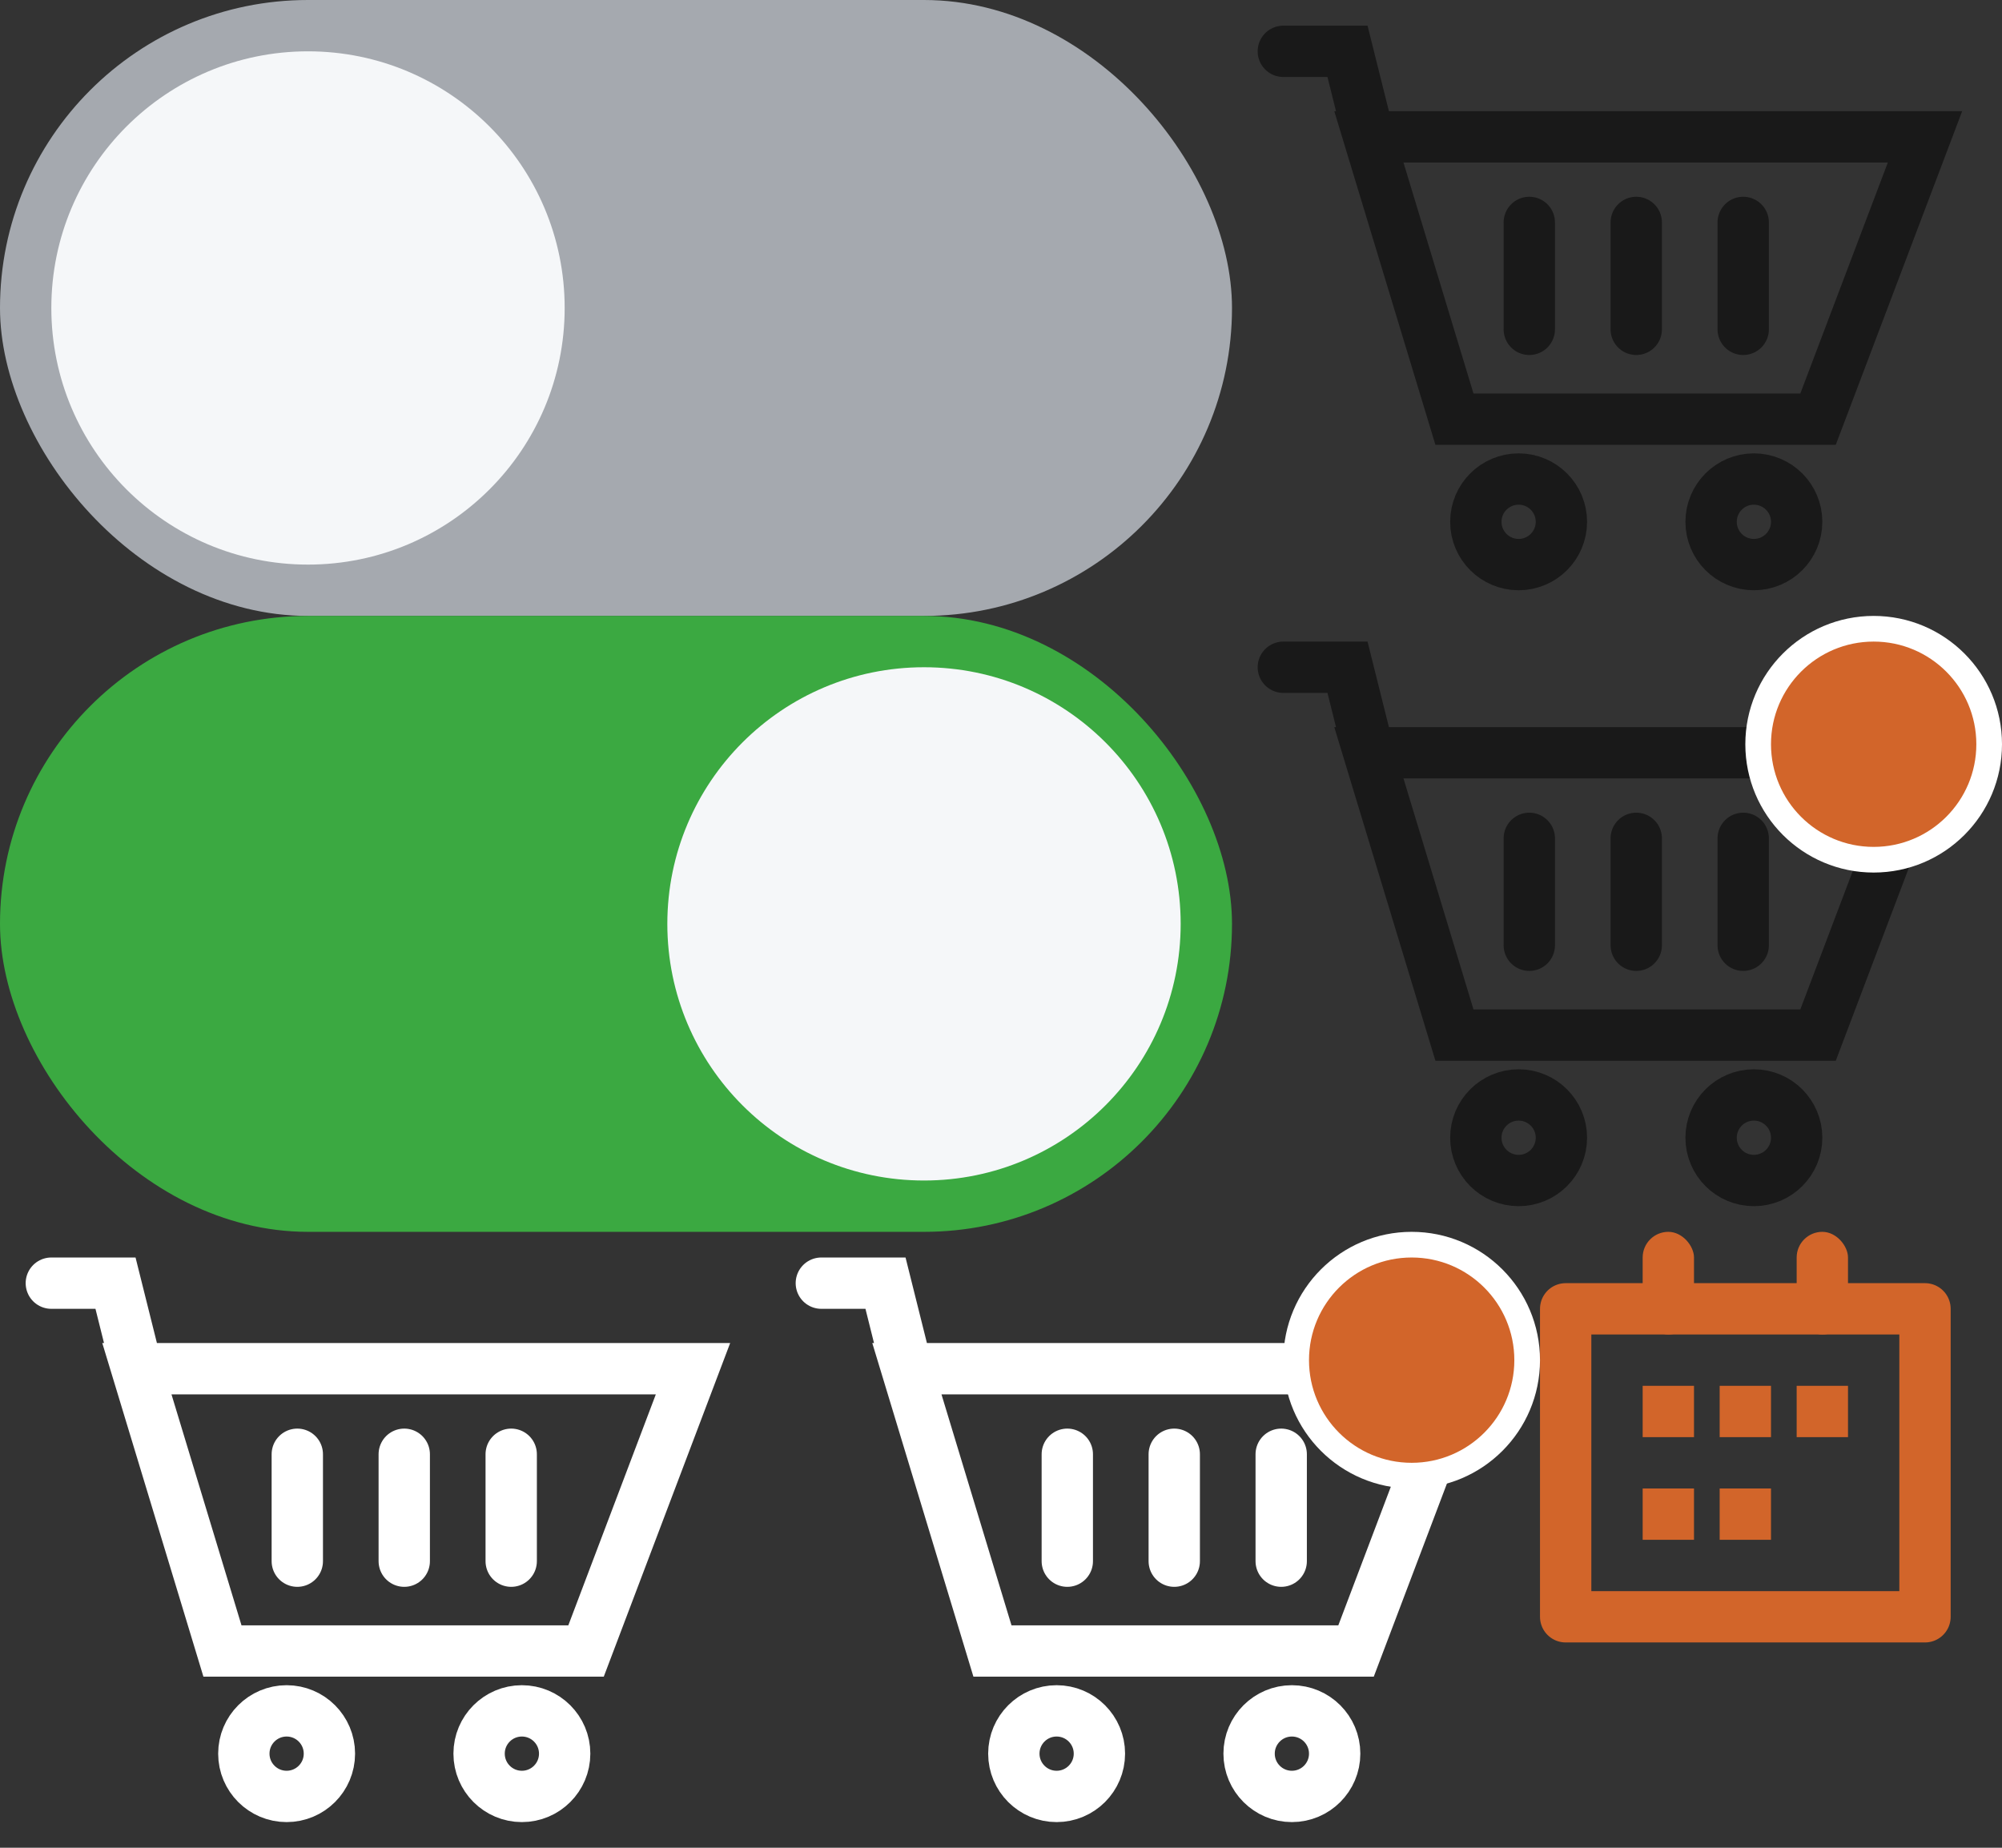 <?xml version="1.0" encoding="utf-8"?><svg width="78" height="72" viewBox="0 0 78 72" xmlns="http://www.w3.org/2000/svg" xmlns:xlink="http://www.w3.org/1999/xlink"><rect x="0" y="0" width="78" height="72" fill="#333333" stroke="none"/><svg width="16" height="16" viewBox="0 0 16 16" id="icon-16-calendar-primary" x="60" y="48" xmlns="http://www.w3.org/2000/svg"><g fill="none" fill-rule="evenodd"><g transform="translate(1)"><path stroke="#D2652A" stroke-linecap="round" stroke-linejoin="round" stroke-width="2" d="M0 3h14v12H0z"/><rect width="2" height="4" x="3" fill="#D2652A" rx="1"/><rect width="2" height="4" x="9" fill="#D2652A" rx="1"/></g><path fill="#D2652A" d="M4 6h2v2H4zm0 4h2v2H4zm3-4h2v2H7zm0 4h2v2H7zm3-4h2v2h-2z"/></g></svg><svg width="48" height="24" viewBox="0 0 48 24" id="icon-24-toggle-off" xmlns="http://www.w3.org/2000/svg"><g fill="none" fill-rule="evenodd"><rect width="48" height="24" fill="#A5A9AF" rx="12"/><circle cx="12" cy="12" r="10" fill="#F5F7F9"/></g></svg><svg width="48" height="24" viewBox="0 0 48 24" id="icon-24-toggle-on" y="24" xmlns="http://www.w3.org/2000/svg"><g fill="none" fill-rule="evenodd"><rect width="48" height="24" fill="#3BA941" rx="12"/><circle cx="36" cy="12" r="10" fill="#F5F7F9"/></g></svg><svg width="30" height="24" viewBox="0 0 30 24" id="icon-cart-black" x="48" xmlns="http://www.w3.org/2000/svg"><g fill="none" fill-rule="evenodd" stroke="#191919" stroke-linecap="round" stroke-width="2" transform="matrix(-1 0 0 1 27 2)"><path d="M0 3.333h21.667l-3.334 11H4.167zm21.667 0L22.5 0H25M7.083 6.667v4.166m4.167-4.166v4.166m4.167-4.166v4.166"/><circle cx="6.667" cy="18.333" r="1.667"/><circle cx="15.833" cy="18.333" r="1.667"/></g></svg><svg width="30" height="24" viewBox="0 0 30 24" id="icon-cart-black-full" x="48" y="24" xmlns="http://www.w3.org/2000/svg"><g fill="none" fill-rule="evenodd"><g stroke="#191919" stroke-linecap="round" stroke-width="2" transform="matrix(-1 0 0 1 27 2)"><path d="M0 3.333h21.667l-3.334 11H4.167zm21.667 0L22.5 0H25M7.083 6.667v4.166m4.167-4.166v4.166m4.167-4.166v4.166"/><circle cx="6.667" cy="18.333" r="1.667"/><circle cx="15.833" cy="18.333" r="1.667"/></g><circle cx="25" cy="5" r="4.5" fill="#D2652A" stroke="#FFF"/></g></svg><svg width="30" height="24" viewBox="0 0 30 24" id="icon-cart-white" y="48" xmlns="http://www.w3.org/2000/svg"><g fill="none" fill-rule="evenodd" stroke="#FFF" stroke-linecap="round" stroke-width="2" transform="matrix(-1 0 0 1 27 2)"><path d="M0 3.333h21.667l-3.334 11H4.167zm21.667 0L22.5 0H25M7.083 6.667v4.166m4.167-4.166v4.166m4.167-4.166v4.166"/><circle cx="6.667" cy="18.333" r="1.667"/><circle cx="15.833" cy="18.333" r="1.667"/></g></svg><svg width="30" height="24" viewBox="0 0 30 24" id="icon-cart-white-full" x="30" y="48" xmlns="http://www.w3.org/2000/svg"><g fill="none" fill-rule="evenodd" stroke="#FFF"><g stroke-linecap="round" stroke-width="2" transform="matrix(-1 0 0 1 27 2)"><path d="M0 3.333h21.667l-3.334 11H4.167zm21.667 0L22.5 0H25M7.083 6.667v4.166m4.167-4.166v4.166m4.167-4.166v4.166"/><circle cx="6.667" cy="18.333" r="1.667"/><circle cx="15.833" cy="18.333" r="1.667"/></g><circle cx="25" cy="5" r="4.5" fill="#D2652A"/></g></svg></svg>
